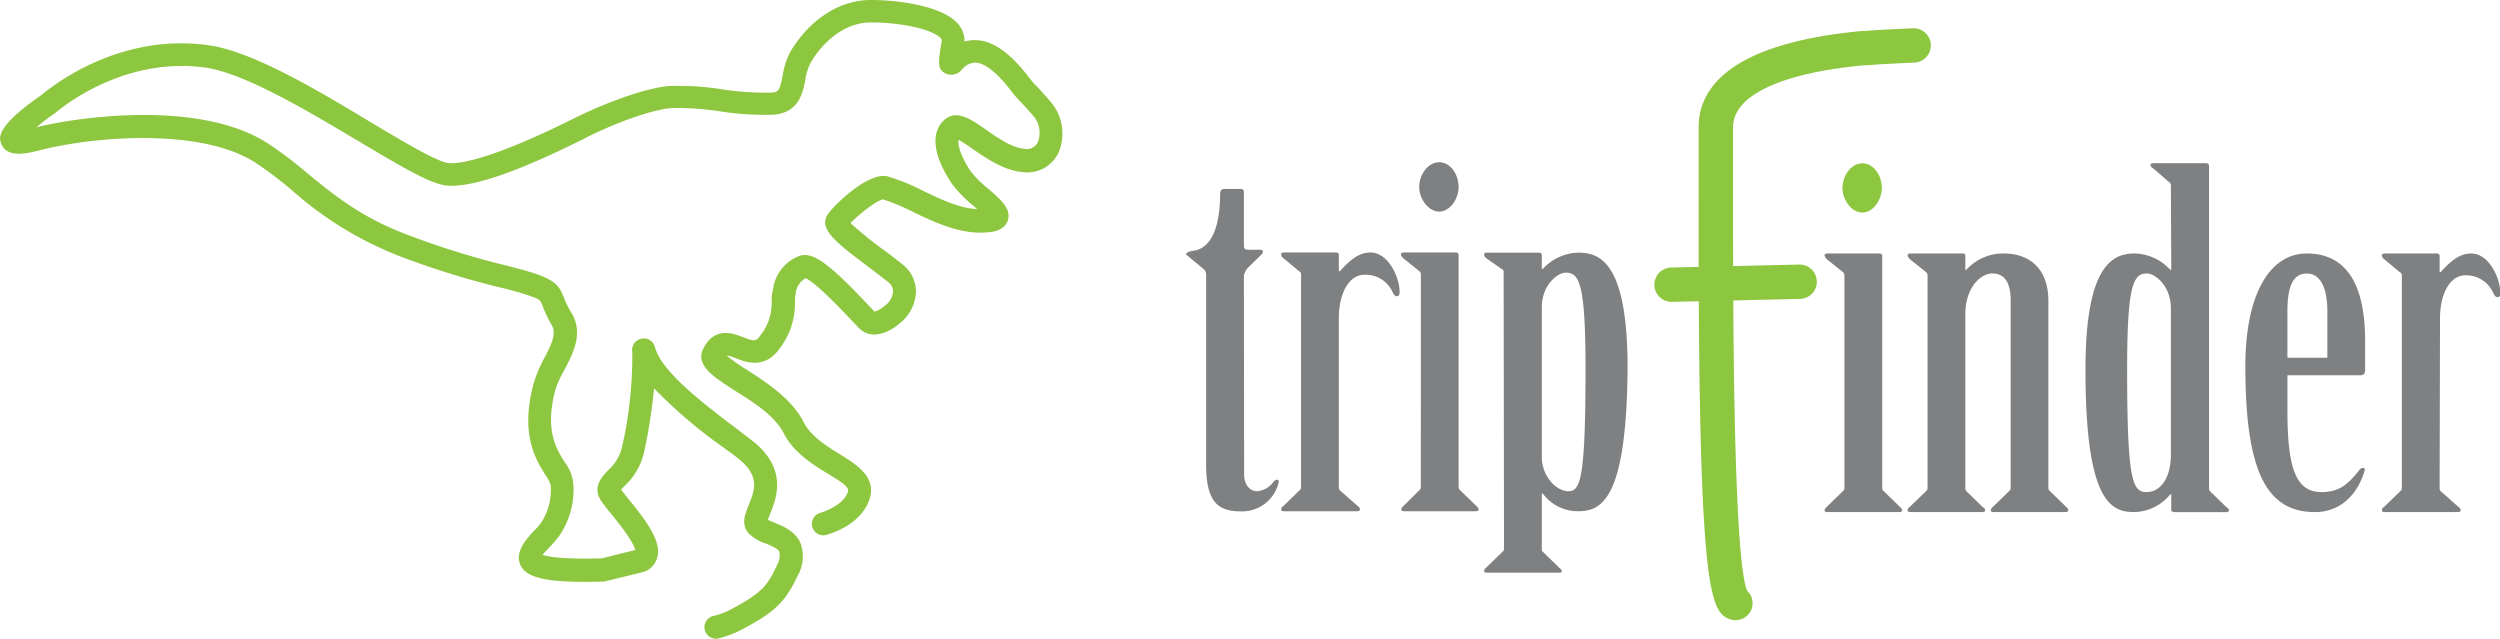 <svg xmlns="http://www.w3.org/2000/svg" viewBox="0 0 327.54 83.67"><defs><style>.cls-1{fill:#7e8082;}.cls-2{fill:#8dc63f;}</style></defs><title>Asset 1</title><g id="Layer_2" data-name="Layer 2"><g id="Layer_1-2" data-name="Layer 1"><path class="cls-1" d="M163,62.17c0,1.28.71,2.19,1.7,2.19a3,3,0,0,0,2.19-1.28.76.76,0,0,1,.42-.24.26.26,0,0,1,.21.37A4.91,4.91,0,0,1,162.62,67c-3,0-4.6-1.15-4.6-6.15V36.15a1.09,1.09,0,0,0-.21-.8l-2.05-1.7c-.14-.13-.36-.25-.36-.37s.29-.36,1-.43c3.11-.48,3.46-5.11,3.46-7.55a.53.53,0,0,1,.56-.55h2.12c.29,0,.43.12.43.42v7c0,.31.07.55.57.55h1.62c.36,0,.43.43,0,.73l-1.62,1.59a2.05,2.05,0,0,0-.57,1.1Z"/><path class="cls-1" d="M175.41,63.63a1.18,1.18,0,0,0,.07.55l2.41,2.13a.53.53,0,0,1,.28.43c0,.18-.14.24-.43.24h-9.47c-.28,0-.42-.06-.42-.24a.53.53,0,0,1,.28-.43l2.19-2.13c.14-.12.14-.3.14-.55V36a.47.47,0,0,0-.28-.48l-2.05-1.71a.7.7,0,0,1-.28-.49c0-.18.14-.24.42-.24h6.79a.32.32,0,0,1,.35.36v2.08h.14c1.13-1.22,2.34-2.44,4-2.44,2.33,0,3.82,3.23,3.82,5.18,0,.3-.07.55-.35.55s-.43-.25-.57-.55A3.88,3.88,0,0,0,178.73,36c-2,0-3.32,2.5-3.32,5.61Z"/><path class="cls-1" d="M186.16,36a.53.53,0,0,0-.22-.48l-2.12-1.71a1.14,1.14,0,0,1-.28-.49c0-.18.21-.24.42-.24h6.79a.32.32,0,0,1,.35.36V63.63c0,.25,0,.43.15.55l2.19,2.13a.79.79,0,0,1,.28.43c0,.18-.14.24-.42.24H184c-.21,0-.42-.06-.42-.24a.79.79,0,0,1,.28-.43L186,64.18c.15-.12.15-.3.15-.55Zm4.94-11.51c0,1.58-1.13,3.23-2.54,3.23s-2.62-1.65-2.62-3.23,1.13-3.23,2.62-3.23S191.1,22.86,191.1,24.51Z"/><path class="cls-1" d="M197,35.66a.4.4,0,0,0-.28-.43l-2-1.4a.7.7,0,0,1-.28-.49c0-.18.14-.24.42-.24h6.79a.32.32,0,0,1,.35.36v1.77h.14a6.49,6.49,0,0,1,4.67-2.13c3,0,6.43,1.58,6.43,15.17-.14,17.19-3.39,18.71-6.5,18.71a5.68,5.68,0,0,1-4.6-2.31H202v7.07c0,.18,0,.42.07.49l2.19,2.13c.21.18.36.3.36.49s-.22.18-.43.18h-9.33q-.42,0-.42-.18a.59.59,0,0,1,.28-.49l2.19-2.13c.14-.07.14-.31.14-.49Zm5,24.19c0,2.56,1.91,4.51,3.47,4.51s2.26-1.4,2.26-16.09c0-11.27-.85-12.55-2.62-12.55-1,0-3.11,1.58-3.11,4.57Z"/><path class="cls-2" d="M219,39.55a2.25,2.25,0,0,1,0-4.5l16.73-.39a2.25,2.25,0,1,1,.1,4.5L219,39.55Z"/><path class="cls-2" d="M227.35,81.25a2.23,2.23,0,0,1-.91-.2c-2.46-1.09-4-4.4-3.89-56.25,0-3.68,0-6.59,0-8-.08-4.9,3.57-11.08,21.4-12.74l.41,0c1.15-.11,3.33-.22,6.25-.36a2.25,2.25,0,0,1,.21,4.5c-2.47.11-4.9.23-6,.34l-.44,0c-11.08,1-17.39,4-17.32,8.18,0,1.49,0,4.42,0,8.13,0,11.94-.07,48,1.84,52.55a2.24,2.24,0,0,1,.52,2.55A2.26,2.26,0,0,1,227.35,81.25Z"/><path class="cls-2" d="M94,83.67a1.5,1.5,0,0,1-.39-3,10,10,0,0,0,2.12-.81c4.09-2.16,4.87-3.21,6-5.68a2.81,2.81,0,0,0,.4-1.84c-.19-.47-1.06-.83-1.83-1.14a5.45,5.45,0,0,1-2.25-1.37c-1-1.16-.4-2.57.06-3.7.72-1.8,1.41-3.49-.86-5.61-.45-.42-1.46-1.17-2.62-2a63.87,63.87,0,0,1-8.94-7.64,74.49,74.49,0,0,1-1.28,8.27,8.75,8.75,0,0,1-2.63,4.57l-.41.43c.22.29.57.73.91,1.15,2.58,3.17,4.49,5.76,3.79,7.87A2.72,2.72,0,0,1,84.06,75l-4.9,1.19c-8.22.26-10.31-.66-11-2.22s.63-3.17,1.75-4.37a10.51,10.51,0,0,0,.91-1,7.7,7.7,0,0,0,1.32-5.08,5.29,5.29,0,0,0-.67-1.28c-1.26-2-3.35-5.33-1.57-11.93A16.84,16.84,0,0,1,71.27,47c1.06-2,1.65-3.32,1-4.43a15.12,15.12,0,0,1-1.16-2.44c-.33-.85-.33-.87-1.61-1.34a38.44,38.44,0,0,0-3.78-1.08,109.87,109.87,0,0,1-13.65-4.26A46.82,46.82,0,0,1,38.33,25a50.24,50.24,0,0,0-5-3.78c-7.22-4.51-21.07-3.33-28.11-1.54-1.56.4-4.19,1.07-5-.73-.35-.77-1-2.22,5.29-6.56,1-.83,9.8-8.1,21.69-6.48C33,6.66,41.6,11.82,48.55,16c4.32,2.58,8.8,5.25,10.23,5.37s5.63-.47,16.4-5.85c3.69-1.84,8.92-3.87,12.31-4.24a36.23,36.23,0,0,1,7.16.43,36.53,36.53,0,0,0,6.49.42c.88-.09,1-.31,1.38-2.1a10,10,0,0,1,1-3.19C105.44,3.51,109.2,0,114.1,0c3.25,0,9.3.66,11.43,3.15a3.34,3.34,0,0,1,.83,2.3,4.59,4.59,0,0,1,1.7-.18c2.12.16,4.27,1.68,6.57,4.64a13,13,0,0,0,1.15,1.35c.34.35.81.84,1.85,2.06a6.37,6.37,0,0,1,1,6.8,4.54,4.54,0,0,1-4.71,2.42c-2.42-.22-4.65-1.78-6.45-3a21.59,21.59,0,0,0-1.88-1.22c-.11.56.13,1.89,1.55,4.08a14.39,14.39,0,0,0,2.35,2.34c1.68,1.46,3,2.62,2.56,4.1-.17.59-.7,1.34-2.2,1.55-3.7.5-7.14-1.15-10.18-2.6a26.07,26.07,0,0,0-4-1.67c-.88.17-3.18,2-4.24,3.1a46.09,46.09,0,0,0,4.26,3.46c1,.72,1.89,1.42,2.67,2.06A4.46,4.46,0,0,1,120,38.2a5.45,5.45,0,0,1-2.15,4.18c-1.54,1.35-3.8,2.11-5.25.66-.18-.17-.46-.47-.83-.86-3.9-4.16-5.54-5.44-6.23-5.73a2.63,2.63,0,0,0-1.28,1.84l0,.16a4.52,4.52,0,0,0-.11,1.14,9.6,9.6,0,0,1-2,6.06c-1.94,2.77-4.43,1.8-5.77,1.28a4.15,4.15,0,0,0-1.19-.35l0,0a23.28,23.28,0,0,0,2.57,1.81c2.66,1.72,6,3.86,7.58,7,.91,1.76,2.88,3,4.63,4.08,2.26,1.41,4.6,2.87,4.08,5.47-.17.83-1.07,3.67-5.68,5.11a1.5,1.5,0,1,1-.9-2.86c2.58-.81,3.5-2.16,3.64-2.84s-1.47-1.55-2.73-2.34c-2-1.22-4.42-2.75-5.7-5.25S98.32,52.48,96,51c-2.53-1.64-4.92-3.18-3.87-5.3,1.49-3,4-2,5.23-1.52,1.47.57,1.7.55,2.23-.2a6.75,6.75,0,0,0,1.51-4.4,6.94,6.94,0,0,1,.25-2l0-.14a5.46,5.46,0,0,1,3.28-3.87c1.73-.71,3.9.82,9.29,6.57l.66.69a3.7,3.7,0,0,0,1.3-.74A2.54,2.54,0,0,0,117,38.19a1.46,1.46,0,0,0-.53-1.15c-.77-.62-1.67-1.3-2.59-2-4.3-3.24-6.67-5-5.45-6.93.63-1,5.26-5.65,7.87-5a28.06,28.06,0,0,1,4.66,1.9c2.32,1.12,4.72,2.27,7.08,2.39l-.53-.46a16.19,16.19,0,0,1-2.89-3c-3.51-5.4-1.67-7.66-.71-8.38,1.56-1.16,3.36.1,5.27,1.43,1.5,1.05,3.38,2.36,5,2.5a1.6,1.6,0,0,0,1.77-.81,3.36,3.36,0,0,0-.55-3.47c-1-1.16-1.42-1.6-1.74-1.92a17,17,0,0,1-1.36-1.6c-2.27-2.92-3.75-3.44-4.43-3.49a2.36,2.36,0,0,0-1.82.89,1.81,1.81,0,0,1-2.16.54c-1.09-.57-1-1.29-.5-4.33,0-.06,0-.11-.11-.26-1-1.16-5.08-2.1-9.14-2.1-4.68,0-7.43,4.4-7.94,5.29a7.6,7.6,0,0,0-.7,2.28c-.33,1.66-.82,4.16-4,4.51a37.83,37.83,0,0,1-7.16-.43,36.7,36.7,0,0,0-6.49-.43c-3,.33-8,2.28-11.3,4-8.83,4.41-14.71,6.43-18,6.15-2-.17-5.52-2.2-11.52-5.78-6.72-4-15.07-9-20.23-9.69C15.8,7.36,7.5,14.6,7.41,14.67l-.14.11c-.89.61-1.76,1.28-2.5,1.89,5.68-1.39,21.29-3.56,30.14,2a50.64,50.64,0,0,1,5.32,4c3.45,2.82,7,5.75,12.92,8a108.59,108.59,0,0,0,13.3,4.15c1.7.44,3,.78,4.1,1.18,2.31.86,2.77,1.56,3.36,3.06a11.82,11.82,0,0,0,1,2c1.54,2.62.17,5.24-.93,7.34A14.16,14.16,0,0,0,72.78,51c-1.44,5.33.09,7.78,1.21,9.56a5.51,5.51,0,0,1,1.13,2.87,10.69,10.69,0,0,1-1.88,6.82,14.34,14.34,0,0,1-1.16,1.35c-.28.3-.7.75-1,1.09.71.25,2.64.61,7.79.46l4.35-1.09c-.21-1.13-2.47-3.92-3.25-4.87a18.55,18.55,0,0,1-1.32-1.74c-1-1.73.24-3,1-3.82a5.89,5.89,0,0,0,1.85-3.08,53.57,53.57,0,0,0,1.34-12.38,1.53,1.53,0,0,1,1.21-1.8,1.51,1.51,0,0,1,1.78,1.19c0,.09.08.23.15.41,1.17,3.17,7,7.54,10.47,10.15,1.28,1,2.3,1.73,2.87,2.26,3.77,3.52,2.35,7,1.59,8.93-.1.25-.23.56-.31.79.24.12.59.26.85.37,1.2.49,2.85,1.16,3.49,2.84a5.2,5.2,0,0,1-.48,4.21c-1.51,3.17-2.78,4.64-7.36,7a12.59,12.59,0,0,1-2.74,1.06A1.73,1.73,0,0,1,94,83.67Z"/><path class="cls-1" d="M241.65,36.13a.58.58,0,0,0-.21-.49l-2.12-1.7a1.2,1.2,0,0,1-.28-.49c0-.18.21-.24.42-.24h6.79a.32.32,0,0,1,.35.36V63.74c0,.24,0,.43.14.55l2.19,2.13a.78.78,0,0,1,.29.43c0,.18-.15.24-.43.24h-9.33c-.21,0-.42-.06-.42-.24a.76.76,0,0,1,.28-.43l2.19-2.13c.14-.12.14-.31.14-.55Z"/><path class="cls-1" d="M257.49,35.34h.14a6.47,6.47,0,0,1,4.88-2.13c3.53,0,5.86,2.13,5.86,6.21V63.74c0,.24,0,.43.15.55l2.19,2.13a.76.76,0,0,1,.28.43c0,.18-.21.24-.42.24h-9.34c-.28,0-.42-.06-.42-.24a.76.76,0,0,1,.28-.43l2.19-2.13c.15-.12.15-.31.15-.55V39.36c0-2.31-.78-3.53-2.41-3.53s-3.53,2-3.53,5.3V63.74a1.2,1.2,0,0,0,.07.55l2.19,2.13a.64.64,0,0,1,.35.43c0,.18-.21.24-.42.24h-9.33c-.29,0-.43-.06-.43-.24a.52.52,0,0,1,.28-.43l2.2-2.13c.14-.12.14-.31.14-.55V36.13a.58.58,0,0,0-.21-.49l-2.13-1.7a1.2,1.2,0,0,1-.28-.49c0-.18.21-.24.43-.24h6.78c.29,0,.36.12.36.36Z"/><path class="cls-1" d="M284.42,24.31a.48.48,0,0,0-.28-.49l-2.05-1.77a.63.63,0,0,1-.35-.42c0-.19.21-.25.49-.25H289c.28,0,.42.12.42.37v42a1.2,1.2,0,0,0,.07.55l2.19,2.13a.66.66,0,0,1,.36.43c0,.18-.22.24-.5.24h-6.57c-.29,0-.5-.12-.5-.24V64.78h-.14a6.24,6.24,0,0,1-4.74,2.31c-3.11,0-6.36-1.52-6.36-18.71,0-13.59,3.54-15.17,6.43-15.17a6.49,6.49,0,0,1,4.67,2.13h.14Zm0,16.09c0-3-2.12-4.57-3.11-4.57-1.77,0-2.62,1.28-2.62,12.55,0,14.69.71,16.09,2.55,16.09s3.18-1.89,3.18-4.87Z"/><path class="cls-1" d="M299.69,53.87c0,7.68,1.2,10.6,4.46,10.6,2.33,0,3.46-1,4.94-2.86a.63.63,0,0,1,.5-.31c.21,0,.28.12.21.37-.85,2.92-3,5.42-6.5,5.42-6.44,0-9.12-5.48-9.12-19.14,0-9.26,3.11-14.74,8.06-14.74,4.1,0,7.63,2.56,7.63,11.45v3.78c0,.43-.14.73-.63.73h-9.55Zm5.23-7v-6.1c0-3.23-1-4.93-2.68-4.93-1.84,0-2.55,1.7-2.55,4.93v6.1Z"/><path class="cls-1" d="M319.63,63.74a1.2,1.2,0,0,0,.07.55l2.4,2.13a.52.52,0,0,1,.28.43c0,.18-.14.24-.42.24h-9.48c-.28,0-.42-.06-.42-.24a.52.52,0,0,1,.28-.43l2.2-2.13c.14-.12.14-.31.14-.55V36.13a.49.49,0,0,0-.29-.49l-2.05-1.7a.72.72,0,0,1-.28-.49c0-.18.14-.24.42-.24h6.79a.33.33,0,0,1,.36.36v2.07h.14c1.13-1.22,2.33-2.43,4-2.43,2.33,0,3.81,3.23,3.81,5.18,0,.3-.07.54-.35.54s-.42-.24-.57-.54A3.87,3.87,0,0,0,323,36.07c-2.05,0-3.32,2.5-3.32,5.61Z"/><path class="cls-2" d="M246.55,24.62c0,1.58-1.14,3.23-2.55,3.23s-2.61-1.65-2.61-3.23,1.13-3.23,2.61-3.23S246.55,23,246.55,24.62Z"/></g></g></svg>